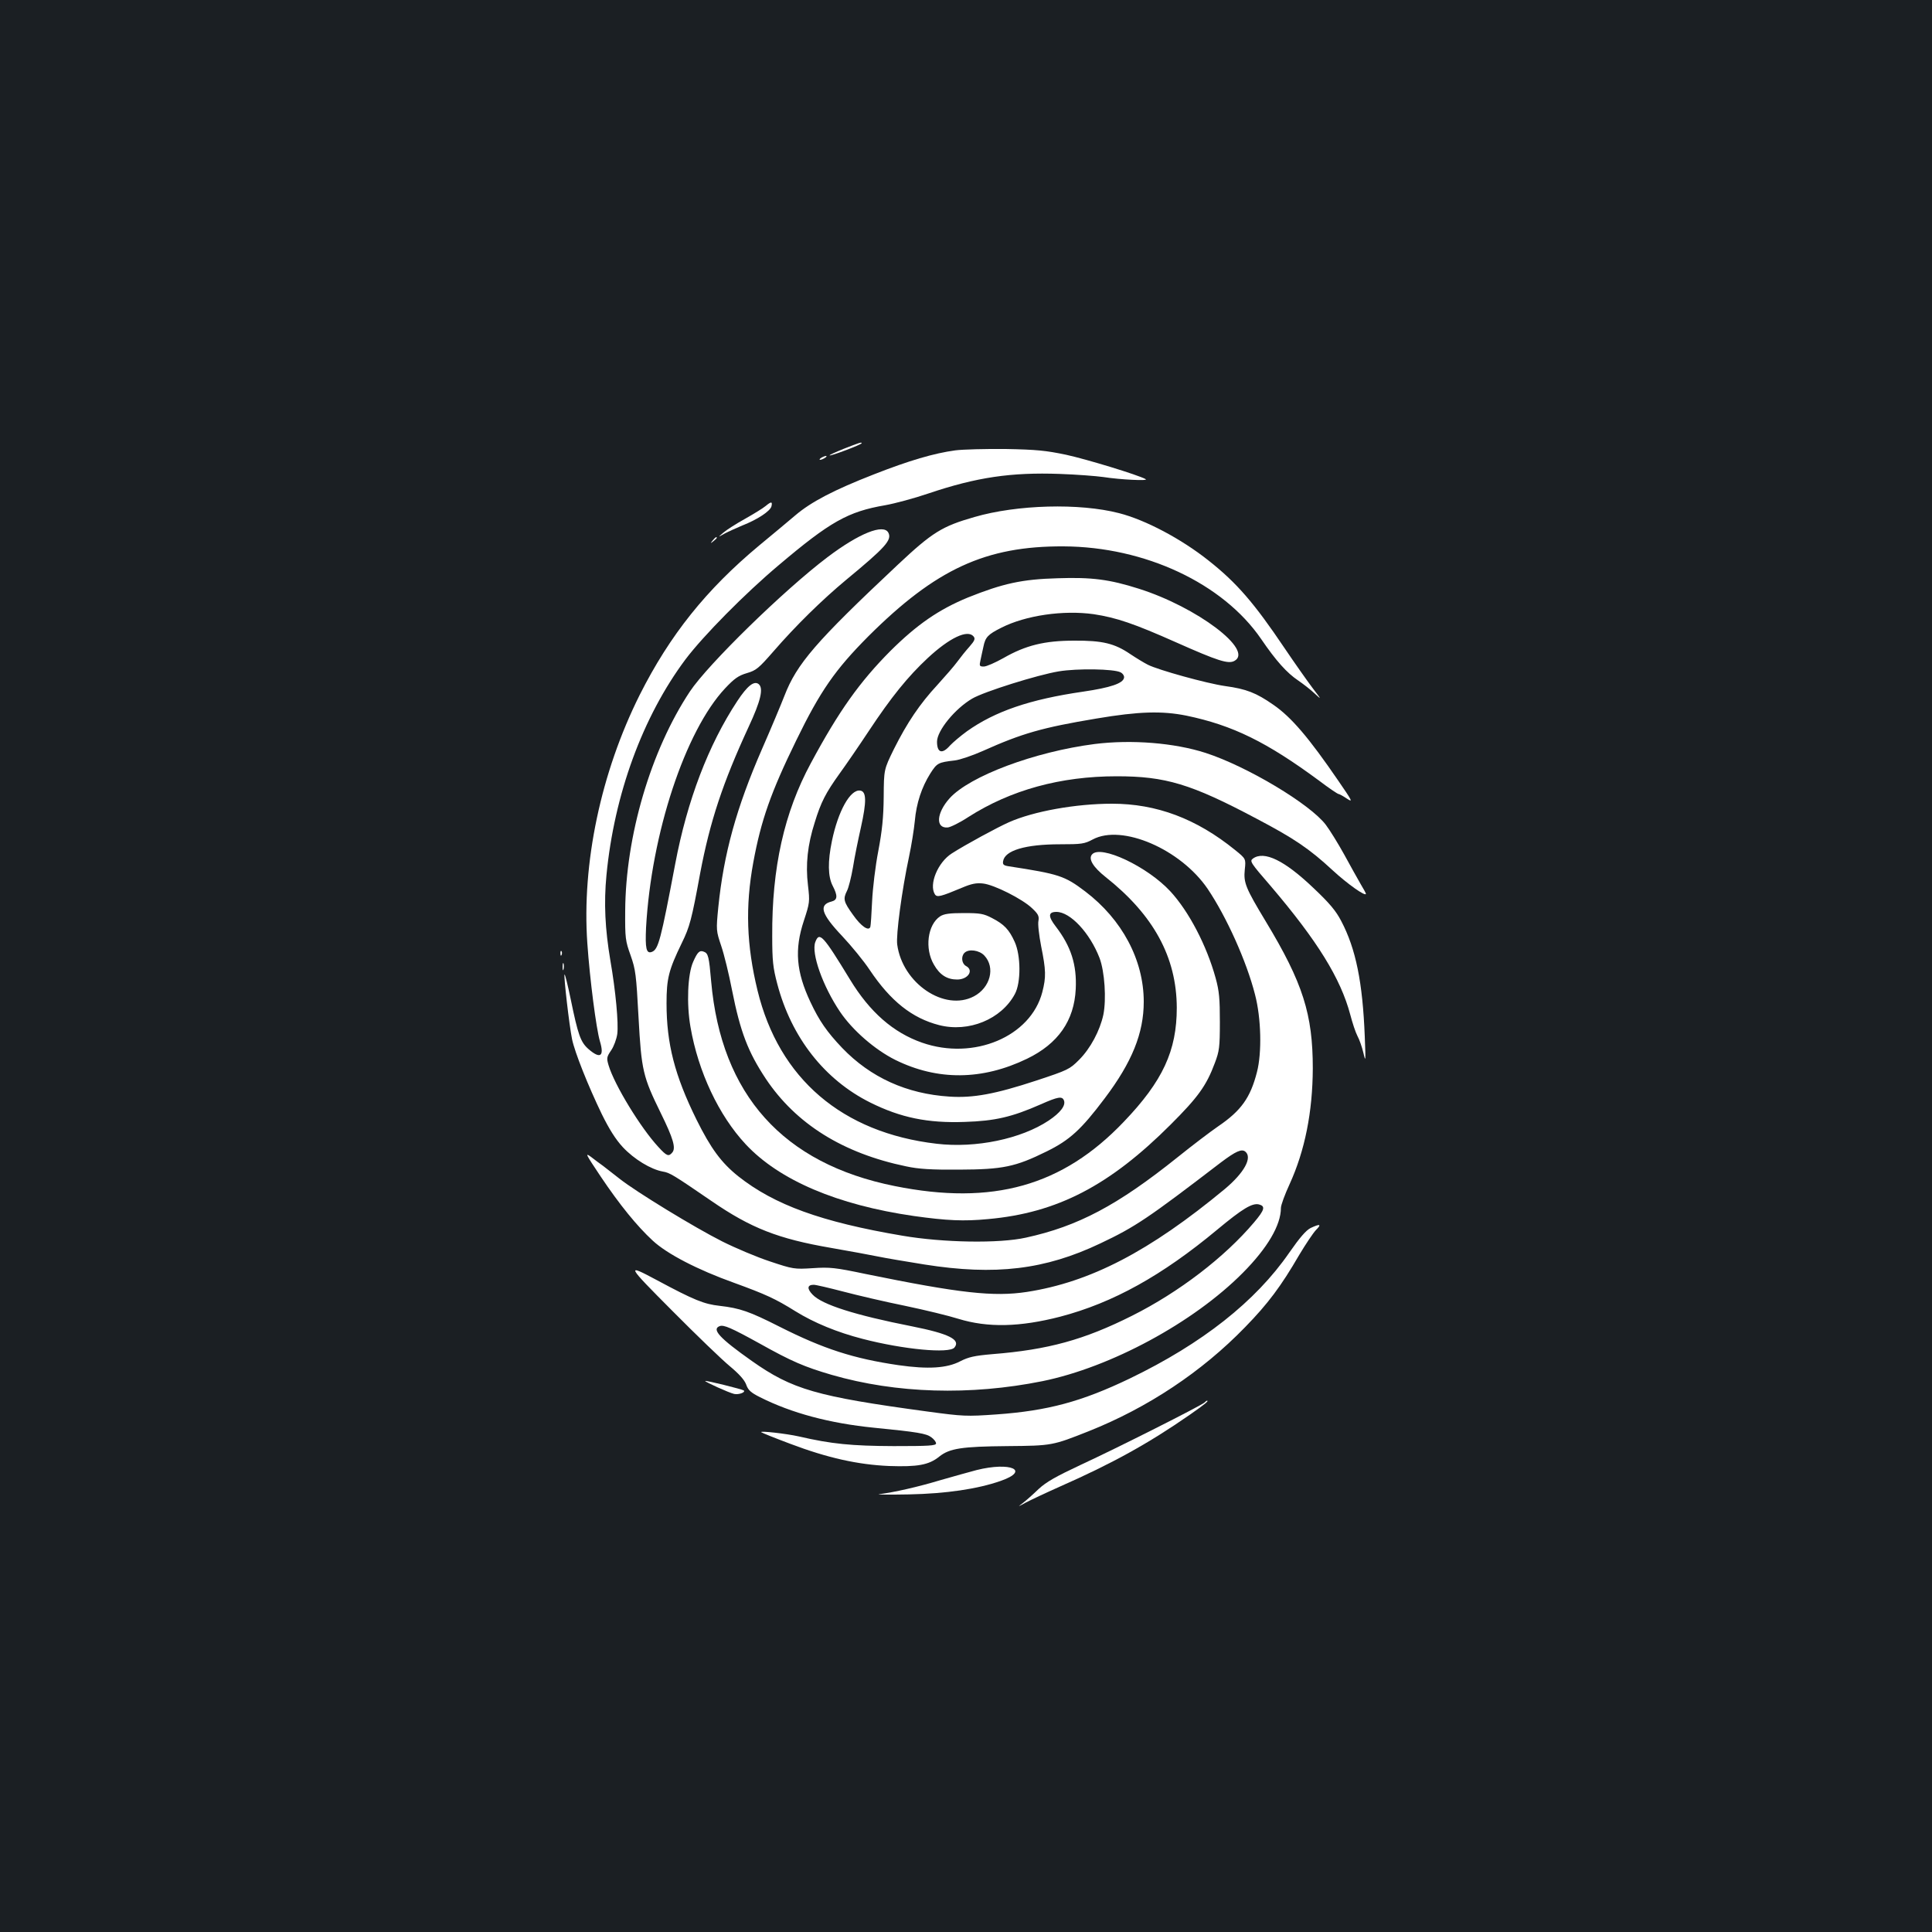 <?xml version="1.0" standalone="no"?>
<!DOCTYPE svg PUBLIC "-//W3C//DTD SVG 20010904//EN"
 "http://www.w3.org/TR/2001/REC-SVG-20010904/DTD/svg10.dtd">
<svg version="1.0" xmlns="http://www.w3.org/2000/svg"
 width="1000pt" height="1000pt" viewBox="0 0 1000 1000"
 preserveAspectRatio="xMidYMid meet">
<rect width="100%" height="100%" fill="#1b1f23"/>
<g transform="translate(0,1000) scale(0.1,-0.1)"
fill="#ffffff" stroke="none">
<path d="M4367 7677 c-42 -17 -75 -32 -73 -34 4 -5 166 56 166 63 0 7 -11 3
-93 -29z"/>
<path d="M4945 7669 c-111 -15 -240 -53 -421 -124 -208 -81 -326 -143 -407
-212 -34 -29 -118 -99 -187 -156 -274 -228 -463 -464 -619 -774 -201 -402
-300 -872 -271 -1285 13 -188 46 -442 65 -507 24 -79 2 -94 -59 -41 -41 36
-54 73 -92 258 -15 72 -29 130 -32 128 -5 -6 24 -262 39 -335 14 -68 83 -241
154 -388 38 -77 71 -130 109 -171 58 -62 145 -115 207 -126 36 -6 54 -17 251
-152 205 -141 346 -196 619 -243 97 -17 207 -37 245 -45 38 -8 146 -26 239
-41 367 -58 624 -27 910 109 182 86 248 131 624 419 77 58 108 72 127 56 37
-31 -6 -109 -106 -193 -390 -323 -696 -482 -1025 -533 -172 -26 -345 -7 -835
93 -157 33 -185 36 -273 30 -96 -6 -102 -5 -222 35 -67 22 -178 69 -246 103
-145 73 -446 257 -531 324 -33 26 -72 56 -86 67 -15 10 -43 32 -63 47 -33 24
-27 14 49 -100 100 -149 189 -258 270 -333 74 -69 232 -151 422 -219 162 -59
213 -82 317 -147 97 -60 216 -109 348 -143 212 -55 448 -77 475 -45 34 41 -29
72 -220 110 -294 58 -465 112 -514 164 -30 31 -28 51 6 51 11 0 79 -16 152
-35 72 -19 217 -53 321 -74 105 -22 228 -52 275 -67 153 -47 319 -43 528 11
274 72 527 213 812 450 131 109 181 139 216 131 35 -9 30 -28 -25 -93 -152
-180 -388 -361 -631 -483 -249 -125 -435 -176 -723 -199 -94 -8 -124 -15 -167
-37 -69 -36 -166 -42 -320 -20 -232 34 -387 84 -615 199 -156 79 -205 96 -310
108 -81 9 -131 29 -325 133 -161 86 -160 82 80 -159 124 -125 257 -253 297
-286 48 -40 76 -71 85 -95 10 -29 24 -42 72 -66 163 -82 360 -135 591 -158
224 -22 270 -30 295 -49 14 -10 25 -24 25 -32 0 -12 -38 -14 -220 -14 -218 1
-321 11 -490 50 -67 15 -203 30 -195 22 3 -3 70 -30 150 -60 193 -73 350 -108
512 -115 147 -5 206 5 260 49 53 42 115 52 353 54 231 2 233 3 420 77 306 122
585 307 810 539 118 121 186 212 280 374 33 55 71 112 86 128 31 31 22 34 -27
11 -24 -12 -56 -49 -111 -128 -174 -252 -450 -470 -825 -651 -250 -120 -425
-167 -690 -186 -156 -11 -173 -10 -358 15 -575 78 -699 114 -909 262 -167 118
-209 164 -166 180 21 8 60 -9 205 -89 168 -94 234 -122 374 -163 335 -97 718
-108 1091 -33 354 72 782 303 1038 561 128 129 197 247 197 336 0 14 20 69 45
123 79 173 119 373 120 599 0 280 -51 442 -243 760 -105 174 -116 201 -109
269 6 56 6 56 -51 102 -200 162 -406 239 -636 239 -187 0 -406 -39 -534 -96
-57 -25 -225 -116 -295 -161 -73 -46 -120 -161 -88 -212 11 -17 30 -12 140 34
49 21 75 26 109 22 57 -6 204 -80 254 -128 32 -30 37 -41 33 -65 -4 -16 3 -75
14 -132 25 -124 26 -159 6 -237 -60 -231 -355 -355 -622 -262 -149 52 -271
158 -374 328 -139 228 -158 249 -179 193 -22 -58 39 -229 128 -361 65 -96 180
-196 286 -249 219 -108 450 -106 682 6 161 78 244 197 252 361 6 125 -24 220
-103 323 -41 53 -40 76 3 76 72 0 173 -109 223 -238 27 -71 36 -214 20 -294
-18 -83 -67 -175 -126 -234 -49 -49 -58 -53 -221 -107 -213 -70 -327 -91 -449
-83 -222 14 -409 99 -556 252 -79 83 -119 141 -164 237 -74 157 -84 272 -34
422 30 92 31 97 21 183 -13 107 -2 210 35 325 32 105 57 153 128 252 32 44
100 143 151 220 117 177 203 283 306 379 113 105 206 149 237 112 10 -12 6
-22 -21 -53 -19 -21 -47 -56 -63 -78 -16 -22 -63 -76 -103 -120 -91 -98 -157
-196 -225 -332 -52 -106 -52 -106 -53 -247 -1 -107 -8 -175 -28 -281 -15 -77
-29 -194 -32 -260 -3 -66 -7 -125 -9 -132 -8 -25 -48 2 -90 62 -49 68 -52 82
-31 124 8 15 22 70 31 122 8 52 27 144 41 206 30 135 29 187 -4 191 -51 7
-114 -106 -146 -261 -22 -106 -21 -184 4 -232 27 -52 25 -73 -5 -81 -69 -17
-55 -64 54 -179 47 -50 112 -129 143 -176 108 -161 219 -249 359 -285 153 -39
322 30 392 161 32 59 31 200 -1 270 -29 64 -55 91 -117 123 -44 23 -62 26
-146 26 -74 0 -103 -4 -123 -17 -65 -43 -81 -167 -32 -250 30 -53 68 -77 120
-77 57 0 88 48 46 70 -22 12 -27 49 -8 68 22 22 77 14 103 -14 58 -62 31 -166
-54 -211 -152 -80 -370 67 -397 268 -7 49 24 281 61 454 13 61 26 144 30 185
8 93 36 176 80 246 35 55 41 58 127 68 26 3 91 25 145 49 203 91 307 121 589
168 219 37 339 40 464 15 241 -50 417 -137 688 -337 50 -38 96 -69 101 -69 4
0 24 -11 43 -24 32 -21 28 -13 -45 93 -152 222 -243 329 -336 393 -89 62 -140
82 -250 97 -97 14 -345 83 -399 110 -20 10 -61 35 -91 55 -82 56 -145 71 -291
70 -153 0 -251 -24 -366 -90 -43 -24 -88 -44 -102 -44 -22 0 -24 3 -17 33 4
17 10 49 15 69 10 50 23 64 93 99 126 64 321 92 478 70 118 -18 209 -49 427
-146 216 -96 269 -113 301 -96 103 55 -194 279 -495 374 -151 48 -243 60 -419
54 -185 -5 -284 -27 -466 -100 -150 -62 -262 -139 -400 -276 -159 -160 -267
-311 -412 -581 -138 -255 -202 -541 -200 -895 0 -128 4 -164 26 -247 73 -278
245 -497 482 -615 157 -78 297 -107 489 -100 156 5 243 25 393 91 90 40 111
43 120 20 10 -26 -18 -63 -79 -104 -143 -95 -377 -144 -580 -120 -489 57 -816
337 -927 793 -57 234 -64 435 -22 663 40 218 91 363 222 631 125 257 202 367
373 539 350 349 608 468 1011 466 421 -2 825 -191 1023 -480 77 -113 133 -175
191 -214 25 -17 64 -47 85 -67 38 -35 37 -34 -11 29 -27 36 -92 128 -144 205
-157 233 -247 338 -394 454 -141 112 -326 210 -463 245 -205 53 -528 44 -748
-20 -168 -48 -218 -79 -397 -247 -425 -399 -523 -513 -587 -679 -18 -46 -69
-168 -115 -273 -134 -307 -199 -544 -227 -820 -12 -121 -11 -123 15 -201 15
-44 40 -146 56 -229 43 -217 83 -320 175 -459 156 -233 398 -385 726 -453 65
-14 129 -18 275 -17 225 1 290 14 452 94 120 59 179 113 301 275 141 187 202
337 202 500 0 216 -112 426 -303 571 -107 81 -135 90 -395 130 -27 4 -33 9
-30 26 8 56 115 88 295 88 111 0 126 2 169 25 151 81 455 -50 595 -256 97
-144 201 -374 245 -547 32 -122 36 -301 10 -401 -34 -133 -82 -200 -201 -281
-38 -26 -133 -98 -210 -160 -311 -249 -515 -357 -785 -416 -139 -31 -428 -26
-639 10 -420 71 -663 160 -849 307 -89 71 -143 145 -217 294 -113 229 -155
393 -155 602 0 128 11 172 79 312 41 84 51 121 95 361 51 269 117 468 251 758
62 133 78 199 52 221 -24 19 -59 -9 -111 -88 -149 -226 -259 -514 -321 -842
-75 -395 -87 -443 -121 -456 -29 -11 -35 18 -30 126 27 485 202 1017 409 1238
48 51 69 66 113 79 48 14 61 25 137 112 116 134 253 268 377 371 202 167 238
206 218 244 -25 47 -151 -3 -315 -127 -225 -170 -619 -555 -712 -695 -203
-306 -333 -749 -335 -1136 -1 -141 1 -155 28 -230 26 -74 29 -99 41 -320 15
-277 23 -308 115 -496 65 -132 79 -181 60 -204 -19 -23 -29 -19 -72 28 -92 99
-228 322 -258 423 -11 37 -10 43 13 77 14 20 28 58 32 85 7 56 -8 221 -36 382
-27 161 -34 295 -20 440 40 417 187 820 409 1117 92 122 308 341 483 488 266
225 358 277 551 310 50 9 151 36 224 61 249 84 428 110 679 101 88 -3 189 -11
225 -16 90 -14 238 -21 220 -11 -40 22 -302 102 -411 126 -105 22 -153 27
-314 30 -104 1 -221 -2 -260 -7z m855 -1149 c12 -6 20 -19 18 -28 -5 -29 -69
-51 -212 -72 -276 -40 -456 -102 -601 -205 -33 -24 -72 -57 -88 -74 -40 -46
-67 -38 -67 20 0 57 93 171 182 223 61 36 339 123 448 141 96 16 286 13 320
-5z"/>
<path d="M4250 7630 c-8 -5 -10 -10 -5 -10 6 0 17 5 25 10 8 5 11 10 5 10 -5
0 -17 -5 -25 -10z"/>
<path d="M3963 7381 c-13 -11 -60 -40 -106 -66 -47 -26 -97 -58 -113 -72 -29
-25 -29 -25 6 -5 19 10 61 29 92 42 79 31 144 74 151 99 6 26 -1 26 -30 2z"/>
<path d="M3689 7203 c-13 -16 -12 -17 4 -4 9 7 17 15 17 17 0 8 -8 3 -21 -13z"/>
<path d="M5666 6149 c-311 -40 -647 -166 -751 -281 -68 -76 -74 -156 -10 -151
14 1 63 25 107 54 219 140 477 211 768 211 252 0 384 -39 723 -219 194 -102
273 -155 394 -267 78 -72 173 -139 173 -122 0 3 -13 26 -29 53 -15 26 -53 94
-84 151 -31 56 -73 124 -94 152 -80 107 -407 303 -623 373 -161 52 -383 70
-574 46z"/>
<path d="M5652 5577 c-20 -23 7 -66 70 -116 249 -197 368 -415 369 -677 0
-222 -72 -379 -274 -590 -317 -333 -679 -435 -1186 -333 -578 116 -898 472
-950 1059 -11 127 -15 146 -38 154 -22 9 -33 -2 -55 -52 -29 -64 -35 -219 -14
-338 40 -232 147 -458 285 -606 174 -187 476 -315 871 -372 171 -24 258 -28
384 -16 358 32 629 173 946 490 141 141 184 200 228 318 23 61 26 81 26 212 0
120 -3 159 -22 228 -46 167 -138 344 -234 448 -119 129 -363 244 -406 191z"/>
<path d="M6485 5556 c-18 -13 -12 -22 92 -142 242 -284 362 -478 412 -666 11
-42 27 -91 37 -110 10 -18 24 -58 31 -88 12 -51 12 -44 7 85 -11 280 -46 454
-122 598 -27 52 -60 92 -145 172 -149 142 -254 193 -312 151z"/>
<path d="M2901 5064 c0 -11 3 -14 6 -6 3 7 2 16 -1 19 -3 4 -6 -2 -5 -13z"/>
<path d="M2912 4995 c0 -16 2 -22 5 -12 2 9 2 23 0 30 -3 6 -5 -1 -5 -18z"/>
<path d="M3650 2852 c0 -5 123 -61 150 -67 23 -5 60 8 50 18 -7 6 -200 54
-200 49z"/>
<path d="M6235 2741 c-16 -16 -459 -239 -639 -322 -130 -61 -180 -89 -220
-126 -28 -27 -64 -59 -81 -72 -29 -22 -29 -22 15 2 25 13 103 50 175 82 272
120 460 224 673 372 80 56 101 73 89 73 -2 0 -7 -4 -12 -9z"/>
<path d="M5055 2391 c-38 -10 -124 -34 -190 -53 -113 -34 -236 -62 -315 -72
-19 -2 51 -3 155 -1 193 4 355 28 475 70 154 54 51 100 -125 56z"/>
</g>
</svg>
